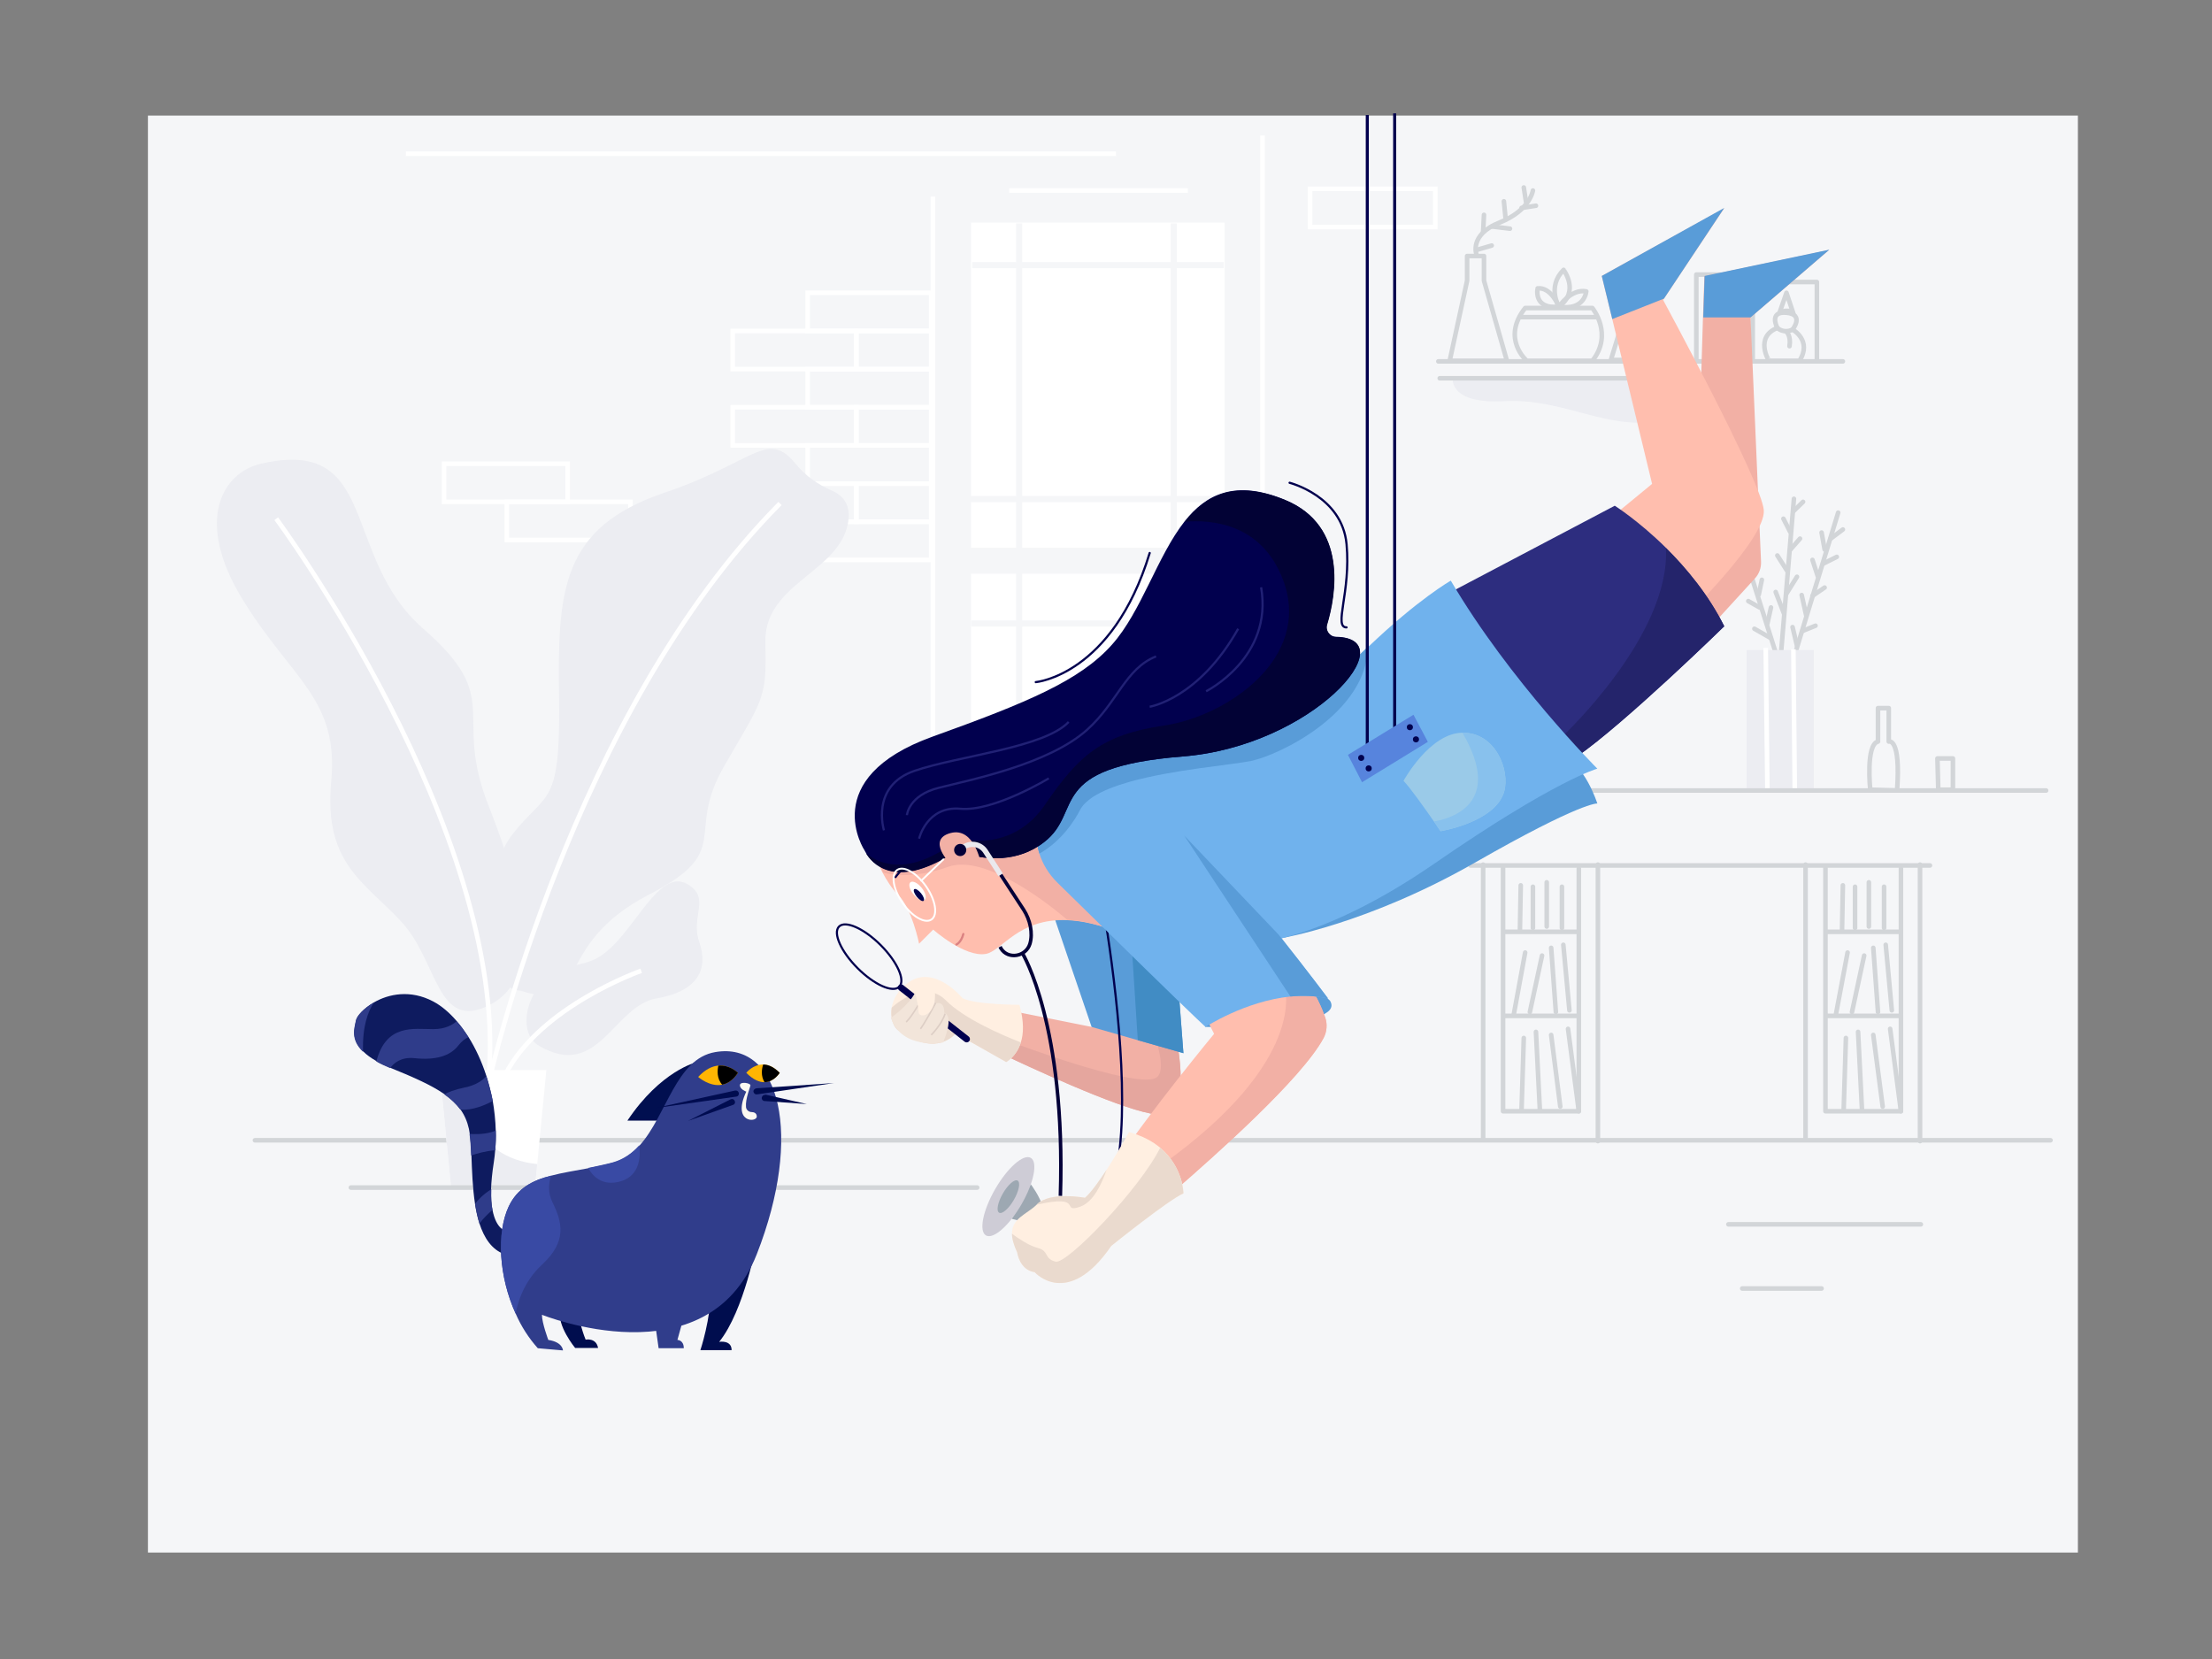 <?xml version="1.0" encoding="utf-8"?>
<!-- Generator: Adobe Illustrator 21.1.0, SVG Export Plug-In . SVG Version: 6.00 Build 0)  -->
<svg version="1.1" id="Слой_1" xmlns="http://www.w3.org/2000/svg" xmlns:xlink="http://www.w3.org/1999/xlink" x="0px" y="0px"
	 viewBox="0 0 800 600" style="enable-background:new 0 0 800 600;" xml:space="preserve">
<rect x="0" y="0" width="800" height="600" fill="#808080" stroke="none"/>
<style type="text/css">
	.st0{fill:#F5F6F8;}
	.st1{fill:none;stroke:#D2D5D8;stroke-width:1.657;stroke-linecap:round;stroke-linejoin:round;stroke-miterlimit:10;}
	.st2{fill:#FFFFFF;}
	.st3{fill:none;stroke:#FFFFFF;stroke-width:1.657;stroke-miterlimit:10;}
	.st4{fill:#ECEDF2;}
	.st5{fill:none;stroke:#D2D5D8;stroke-width:1.657;stroke-linecap:round;stroke-miterlimit:10;}
	.st6{fill:none;stroke:#F5F6F8;stroke-width:2.209;stroke-miterlimit:10;}
	.st7{fill:#0E1B5F;}
	.st8{fill:#010F50;}
	.st9{fill:#000D4E;}
	.st10{fill:#303D8B;}
	.st11{fill:#000C50;}
	.st12{fill:#FCF9F2;}
	.st13{fill:#FFB502;}
	.st14{fill:#2F3C8A;}
	.st15{fill:#394AA4;}
	.st16{fill:#F2B0A5;}
	.st17{fill:#FFBEAE;}
	.st18{fill:#2D2D7F;}
	.st19{fill:#24246B;}
	.st20{fill:#599CD8;}
	.st21{fill:#70B2ED;}
	.st22{fill:#E5A69E;}
	.st23{fill:#418CC4;}
	.st24{fill:none;stroke:#01004E;stroke-width:0.792;stroke-miterlimit:10;}
	.st25{fill:#01004E;}
	.st26{fill:none;stroke:#01004E;stroke-width:0.792;stroke-linecap:round;stroke-linejoin:round;stroke-miterlimit:10;}
	.st27{fill:none;stroke:#DB8282;stroke-width:0.792;stroke-linecap:round;stroke-miterlimit:10;}
	.st28{fill:#9DA8B2;}
	.st29{fill:#FFEFE1;}
	.st30{fill:#EADACE;}
	.st31{fill:none;stroke:#01004E;stroke-width:2.376;stroke-linecap:round;stroke-miterlimit:10;}
	.st32{fill:#F2E5DA;}
	.st33{fill:none;stroke:#DDCEC5;stroke-width:0.552;stroke-miterlimit:10;}
	.st34{fill:none;stroke:#01004E;stroke-width:0.769;stroke-linecap:round;stroke-linejoin:round;stroke-miterlimit:10;}
	.st35{fill:none;stroke:#01004E;stroke-width:0.762;stroke-miterlimit:10;}
	.st36{fill:#CECCD6;}
	.st37{fill:#9ACAE8;}
	.st38{fill:none;stroke:#01004E;stroke-width:1.105;stroke-miterlimit:10;}
	.st39{fill:#5784DD;}
	.st40{fill:#88C1ED;}
	.st41{fill:#020235;}
	.st42{fill:none;stroke:#212175;stroke-width:0.792;stroke-miterlimit:10;}
	.st43{fill:none;stroke:#FFFFFF;stroke-width:0.668;stroke-miterlimit:10;}
	.st44{fill:none;stroke:#FFFFFF;stroke-width:0.668;stroke-linecap:round;stroke-miterlimit:10;}
	.st45{fill:none;stroke:#030038;stroke-width:1.269;stroke-miterlimit:10;}
	.st46{fill:none;stroke:#EAE9EE;stroke-width:1.903;stroke-miterlimit:10;}
	.st47{fill:#030038;}
</style>
<g>
	<g>
		<rect x="53.5" y="41.8" class="st0" width="698" height="519.7"/>
		<line class="st1" x1="741.6" y1="412.4" x2="92.2" y2="412.4"/>
		<line class="st1" x1="625.1" y1="442.8" x2="694.7" y2="442.8"/>
		<line class="st1" x1="630.1" y1="466" x2="658.8" y2="466"/>
		<polygon class="st2" points="197.6,387 194.3,421 193.5,429.2 163.1,429.2 159,387 		"/>
		<line class="st1" x1="531.8" y1="313" x2="698" y2="313"/>
		<line class="st1" x1="653" y1="312.7" x2="653" y2="412.1"/>
		<line class="st1" x1="694.4" y1="312.7" x2="694.4" y2="412.7"/>
		<polyline class="st1" points="660.2,313.3 660.2,401.9 687.5,401.9 687.5,314.1 		"/>
		<line class="st1" x1="660.7" y1="337" x2="687.2" y2="337"/>
		<line class="st1" x1="660.7" y1="367.4" x2="687.2" y2="367.4"/>
		<line class="st1" x1="666.8" y1="401.1" x2="667.6" y2="375.4"/>
		<line class="st1" x1="673.4" y1="401.1" x2="672" y2="373.2"/>
		<line class="st1" x1="680.9" y1="400.2" x2="677.5" y2="374.3"/>
		<line class="st1" x1="687.5" y1="401.9" x2="683.6" y2="372.1"/>
		<line class="st1" x1="664" y1="366.8" x2="668.2" y2="344.5"/>
		<line class="st1" x1="669.8" y1="366" x2="674.2" y2="345.6"/>
		<line class="st1" x1="679.2" y1="366" x2="677.5" y2="342.8"/>
		<line class="st1" x1="684.2" y1="365.4" x2="682" y2="341.7"/>
		<rect x="292.1" y="105.9" class="st3" width="44.7" height="13.8"/>
		<rect x="265" y="119.7" class="st3" width="44.7" height="13.8"/>
		<rect x="292.1" y="133.5" class="st3" width="44.7" height="13.8"/>
		<rect x="265" y="147.3" class="st3" width="44.7" height="13.8"/>
		<rect x="292.1" y="161.1" class="st3" width="44.7" height="13.8"/>
		<rect x="265" y="174.9" class="st3" width="44.7" height="13.8"/>
		<rect x="292.1" y="188.7" class="st3" width="44.7" height="13.8"/>
		<rect x="160.6" y="167.7" class="st3" width="44.7" height="13.8"/>
		<rect x="183.3" y="181.5" class="st3" width="44.7" height="13.8"/>
		<line class="st1" x1="666.2" y1="336.5" x2="666.5" y2="320.2"/>
		<line class="st1" x1="670.9" y1="335.6" x2="670.9" y2="320.7"/>
		<line class="st1" x1="675.9" y1="335.1" x2="675.9" y2="319.1"/>
		<line class="st1" x1="681.4" y1="335.6" x2="681.4" y2="320.7"/>
		<g>
			<line class="st1" x1="642.8" y1="237.9" x2="628.4" y2="192.6"/>
			<line class="st1" x1="643.3" y1="246.2" x2="648.8" y2="180.4"/>
			<line class="st1" x1="644.4" y1="252.2" x2="664.8" y2="185.4"/>
			<line class="st1" x1="625.6" y1="198.1" x2="631.2" y2="201.4"/>
			<line class="st1" x1="633.9" y1="198.7" x2="633.1" y2="206.7"/>
			<line class="st1" x1="628.4" y1="206.4" x2="633.6" y2="210"/>
			<line class="st1" x1="637.2" y1="209.7" x2="636.1" y2="215"/>
			<line class="st1" x1="632.3" y1="217.4" x2="636.4" y2="219.7"/>
			<line class="st1" x1="640.5" y1="219.7" x2="639.2" y2="225.5"/>
			<line class="st1" x1="634.5" y1="227.4" x2="640.3" y2="230.7"/>
			<line class="st1" x1="642.2" y1="214.1" x2="645.2" y2="221.9"/>
			<line class="st1" x1="649.9" y1="208.6" x2="646.1" y2="214.7"/>
			<line class="st1" x1="646.3" y1="206.4" x2="642.8" y2="200.9"/>
			<line class="st1" x1="647.4" y1="198.9" x2="651" y2="194.8"/>
			<line class="st1" x1="647.4" y1="192.3" x2="645" y2="187.6"/>
			<line class="st1" x1="648.6" y1="184.9" x2="652.1" y2="181.5"/>
			<line class="st1" x1="649.9" y1="233.5" x2="648.3" y2="226.8"/>
			<line class="st1" x1="651.9" y1="228.2" x2="656.6" y2="226.3"/>
			<line class="st1" x1="653.2" y1="222.4" x2="651.6" y2="215.2"/>
			<line class="st1" x1="655.5" y1="215.5" x2="659.9" y2="212.5"/>
			<line class="st1" x1="657.4" y1="208.3" x2="655.5" y2="202.5"/>
			<line class="st1" x1="659.3" y1="203.9" x2="664.3" y2="201.4"/>
			<line class="st1" x1="659.9" y1="198.7" x2="658.8" y2="192.6"/>
			<line class="st1" x1="662.1" y1="194.8" x2="666.5" y2="191.5"/>
		</g>
		<path class="st1" d="M679.2,256.1h3.9v12.1c0,0,4.4-1.7,3,17.7l-9.7-0.3c0,0-1.7-16.3,2.8-17.4V256.1z"/>
		<polygon class="st1" points="700.7,274.3 701,285.6 706.3,285.6 706.3,274.3 		"/>
		<path class="st4" d="M525.4,136.8c0,0-1.4,9.4,18.5,8.3c19.9-1.1,34.2,8.8,51.9,7.7c17.7-1.1,30.4-9.4,29.8-15.7L525.4,136.8z"/>
		<polygon class="st1" points="530.6,92.6 530.6,101.5 524.3,130.5 545,130.5 536.7,101.5 536.7,92.6 		"/>
		<path class="st1" d="M534,92.1c0,0-2.8-7.2,8.3-11.6s12.1-11.6,12.1-11.6"/>
		<line class="st1" x1="534" y1="90.4" x2="539.5" y2="88.8"/>
		<line class="st5" x1="536.4" y1="83.8" x2="536.7" y2="77.7"/>
		<line class="st1" x1="539.5" y1="81.9" x2="546.1" y2="82.7"/>
		<line class="st1" x1="544.5" y1="78.8" x2="543.9" y2="72.8"/>
		<line class="st1" x1="550.3" y1="75.2" x2="555.5" y2="74.4"/>
		<line class="st1" x1="551.9" y1="73" x2="551.1" y2="67.8"/>
		<path class="st1" d="M551.6,111.4h24.3c0,0,7.7,9.4,0,19.1h-23.7C552.2,130.5,542.8,122.5,551.6,111.4z"/>
		<line class="st1" x1="549.7" y1="114.7" x2="577.3" y2="114.7"/>
		<path class="st1" d="M563.8,110.9c0,0-4.4-7.2,1.7-13.3C565.4,97.6,571.5,105.3,563.8,110.9z"/>
		<path class="st1" d="M563.8,110.9c0,0,4.4-6.6,9.9-5.5C573.7,105.3,573.2,112.5,563.8,110.9z"/>
		<path class="st1" d="M563.8,110.9c0,0-2.8-7.2-7.7-6.6C556.1,104.2,554.4,112,563.8,110.9z"/>
		<polygon class="st1" points="582.6,130.2 587,115.8 596.9,115.8 603,130.2 		"/>
		<line class="st1" x1="587.5" y1="118" x2="597.7" y2="118"/>
		<line class="st1" x1="593.6" y1="121.9" x2="599.1" y2="121.9"/>
		<line class="st1" x1="592.5" y1="126.9" x2="601.3" y2="126.9"/>
		<polyline class="st1" points="613.5,130.2 613.5,99.3 622.3,99.3 622.3,130.2 		"/>
		<polyline class="st1" points="622.9,115.3 628.4,115.3 628.4,130.2 		"/>
		<polyline class="st1" points="633.9,129.6 633.9,102 657.1,102 657.1,130.5 		"/>
		<path class="st1" d="M642.8,118.6c0,0-3.3-6.1,3.3-5.5c6.6,0.6,2.2,6.1,2.2,6.1s7.2,3.9,2.5,11.3h-11
			C639.7,130.5,634.5,121.9,642.8,118.6z"/>
		<path class="st1" d="M642.8,118.6c0,0,2.2,2.2,5.5,0.6"/>
		<path class="st1" d="M646.1,120c0,0,1.7,1.4,1.1,5.2"/>
		<path class="st1" d="M643.6,113.1l2.5-7.2l2.5,7.5C648.6,113.3,647.2,111.4,643.6,113.1z"/>
		<rect x="473.8" y="68.3" class="st3" width="45.3" height="13.8"/>
		<rect x="351.2" y="80.5" class="st2" width="91.7" height="117.6"/>
		<rect x="351.2" y="207.5" class="st2" width="91.7" height="117.6"/>
		<line class="st6" x1="368.6" y1="80.8" x2="368.6" y2="325.2"/>
		<line class="st6" x1="424.5" y1="80.8" x2="424.5" y2="324.5"/>
		<line class="st6" x1="351.6" y1="95.9" x2="442.6" y2="95.9"/>
		<line class="st6" x1="350.9" y1="180.5" x2="442.6" y2="180.5"/>
		<line class="st6" x1="351.3" y1="225.5" x2="442.2" y2="225.5"/>
		<line class="st6" x1="351.3" y1="309.4" x2="442.9" y2="309.4"/>
		<line class="st3" x1="456.6" y1="49" x2="456.6" y2="325.1"/>
		<line class="st3" x1="337.4" y1="71.1" x2="337.4" y2="325.1"/>
		<line class="st3" x1="365" y1="68.9" x2="429.6" y2="68.9"/>
		<line class="st3" x1="146.8" y1="55.6" x2="403.6" y2="55.6"/>
		<rect x="309.7" y="119.7" class="st3" width="27.1" height="13.8"/>
		<rect x="309.7" y="147.3" class="st3" width="27.1" height="13.8"/>
		<rect x="309.7" y="174.9" class="st3" width="27.1" height="13.8"/>
		<line class="st1" x1="520.7" y1="136.8" x2="626.7" y2="136.8"/>
		<line class="st1" x1="520.2" y1="130.7" x2="666.5" y2="130.7"/>
		<path class="st4" d="M94.4,167.7c-13.9,3.2-24.3,20.4-6.6,49.2s34.8,35.9,32,65.7c-2.8,29.8,12.1,36.4,25.4,50.8
			c13.3,14.4,12.7,39.8,31.8,30.1c19.1-9.7,13-38.4-0.3-72.1c-13.3-33.7,6.1-38.1-23.7-64.1S137.4,157.8,94.4,167.7z"/>
		<path class="st4" d="M188.3,358.3c0,0-9.9,0-6.6-13.3s-8.3-28.2,3.9-43.6s17.1-9.4,16.6-48.6c-0.6-39.2,0.6-61.9,38.1-74.6
			c32.3-10.9,37.2-23.1,47.5-10.4c3.5,4.3,8.1,7.5,13.2,9.7c4,1.8,7.7,5.6,5.1,14c-5,16-29.8,20.4-29.3,40.9s-0.6,19.9-14.9,44.7
			c-14.4,24.9,3.9,30.4-27.1,46.4C198.5,342.2,213.7,366.6,188.3,358.3z"/>
		<path class="st4" d="M194.9,378.2c-7.7-4.5-5-19.3,4.4-25.4c9.4-6.1,13.8-1.7,23.2-11.6c9.4-9.9,17.1-26.5,26-21.5
			c8.8,5,1.1,11.6,4.4,21c3.3,9.4,0,17.7-15.5,20.4C221.9,363.8,216.4,390.9,194.9,378.2z"/>
		<path class="st3" d="M177.2,389.7c0,0,29.8-132,104.9-207.6"/>
		<path class="st3" d="M99.9,187.6c0,0,83.4,112.7,77,200.2"/>
		<path class="st3" d="M231.9,351.1c0,0-36.4,12.7-49.2,37.6"/>
		<line class="st1" x1="536.4" y1="312.7" x2="536.4" y2="412.1"/>
		<line class="st1" x1="577.9" y1="312.7" x2="577.9" y2="412.7"/>
		<polyline class="st1" points="543.6,313.3 543.6,401.9 571,401.9 571,314.1 		"/>
		<line class="st1" x1="544.2" y1="337" x2="570.7" y2="337"/>
		<line class="st1" x1="544.2" y1="367.4" x2="570.7" y2="367.4"/>
		<line class="st1" x1="550.3" y1="401.1" x2="551.1" y2="375.4"/>
		<line class="st1" x1="556.9" y1="401.1" x2="555.5" y2="373.2"/>
		<line class="st1" x1="564.3" y1="400.2" x2="561" y2="374.3"/>
		<line class="st1" x1="571" y1="401.9" x2="567.1" y2="372.1"/>
		<line class="st1" x1="547.5" y1="366.8" x2="551.6" y2="344.5"/>
		<line class="st1" x1="553.3" y1="366" x2="557.7" y2="345.6"/>
		<line class="st1" x1="562.7" y1="366" x2="561" y2="342.8"/>
		<line class="st1" x1="567.6" y1="365.4" x2="565.4" y2="341.7"/>
		<line class="st1" x1="549.7" y1="336.5" x2="550" y2="320.2"/>
		<line class="st1" x1="554.4" y1="335.6" x2="554.4" y2="320.7"/>
		<line class="st1" x1="559.4" y1="335.1" x2="559.4" y2="319.1"/>
		<line class="st1" x1="564.9" y1="335.6" x2="564.9" y2="320.7"/>
		<rect x="631.7" y="235.1" class="st4" width="24.3" height="50.5"/>
		<line class="st3" x1="638.6" y1="234.3" x2="639.2" y2="285.1"/>
		<line class="st3" x1="648.6" y1="234.8" x2="649.1" y2="285.1"/>
		<line class="st1" x1="457.8" y1="285.9" x2="740" y2="285.9"/>
		<path class="st4" d="M194.3,421l-0.8,8.2h-30.4L159,387h6.8C166.5,396.2,170.7,418.7,194.3,421z"/>
		<line class="st1" x1="353.4" y1="429.5" x2="126.9" y2="429.5"/>
	</g>
	<g>
		<path class="st7" d="M182.4,453.6c-4.6-1.7-7.3-5.9-9-11.1c-0.7-2.2-1.2-4.6-1.6-7.1c-0.9-5.8-1.1-12.1-1.3-17.5
			c-0.1-3-0.3-5.6-0.6-7.8c-0.1-0.6-0.2-1.2-0.3-1.8c-0.6-2.7-1.6-5-3.1-7.1c-1.5-2-3.4-3.8-5.8-5.5c-4.6-3.2-10.9-6-19-9.3
			c-0.2-0.1-0.3-0.1-0.5-0.2c-1.9-0.8-3.6-1.6-5-2.4c-2.1-1.2-3.6-2.3-4.8-3.5c-4.7-4.5-3.1-8.6-2.6-11.3c0.3-1.6,2.8-4.4,6.5-6.5
			c5.2-3,13.1-4.7,21.4-0.3c3,1.6,5.8,4,8.4,7c1.5,1.7,2.9,3.7,4.3,5.8c2.6,4.1,4.8,8.9,6.5,14.1c0.9,2.9,1.7,5.9,2.3,9
			c0.6,3.5,1,7.1,1.1,10.8c0.1,2.3,0,4.7-0.2,7c-0.1,1.5-0.3,3-0.5,4.4c-0.6,3.8-0.9,7-1,9.7c-0.1,3.1,0.1,5.6,0.5,7.5
			c1.4,7.4,5,7.7,5,7.7S196.7,458.9,182.4,453.6z"/>
		<path class="st8" d="M251.8,384.2c0,0-12.8,3-24.9,21.1H242L251.8,384.2z"/>
		<path class="st9" d="M273.7,449.1c0,0-4.5,24.9-13.6,36.2c0,0,4.5-0.8,4.5,3h-11.3c0,0,3.8-11.3,3.8-21.9S273.7,449.1,273.7,449.1
			z"/>
		<path class="st9" d="M209.5,477c0,0,0.8,3.8,2.3,7.5c0,0,3.8-0.8,4.5,3H208c0,0-6.8-8.3-5.3-13.6S209.5,477,209.5,477z"/>
		<path class="st10" d="M273.7,453.6c-18.1,46-77.7,21.9-77.7,21.9c0,3,2.3,9.1,2.3,9.1c5.3,0.8,5.3,3.8,5.3,3.8l-9.1-0.8
			c-3.3-3.7-6-7.9-8-12.5c-6.1-13.4-7-29.2-2.5-38.8c3.1-6.5,8.5-9.4,15.3-11.1c4.1-1.1,8.7-1.8,13.5-2.7c2.9-0.6,5.9-1.2,8.9-2
			c3.9-1.1,7-3.3,9.6-6.2c9.9-11,13.1-31.4,27.4-33.8C282,376.5,290.6,410.5,273.7,453.6z"/>
		<path class="st10" d="M247.3,476.3l-2.3,8.3c0,0,2.3,0,2.3,3h-9.1l-1.5-10.6L247.3,476.3z"/>
		<g>
			<path class="st11" d="M266.3,396.6l-29.6,4.2l29.2-6.4c0.6-0.1,1.2,0.3,1.3,0.9S267,396.5,266.3,396.6
				C266.4,396.6,266.4,396.6,266.3,396.6z"/>
		</g>
		<g>
			<path class="st11" d="M265.1,399.6l-16.3,5.8l15.4-7.8c0.6-0.3,1.2-0.1,1.5,0.5s0.1,1.2-0.5,1.5
				C265.2,399.5,265.1,399.6,265.1,399.6z"/>
		</g>
		<g>
			<path class="st11" d="M273.6,393.6l28-1.9l-27.8,4.1c-0.6,0.1-1.2-0.3-1.3-1C272.4,394.3,272.9,393.7,273.6,393.6
				C273.5,393.6,273.5,393.6,273.6,393.6z"/>
		</g>
		<g>
			<path class="st11" d="M276.9,395.9l14.9,3.4l-15.3-1.1c-0.6,0-1.1-0.6-1-1.2s0.6-1.1,1.2-1C276.8,395.9,276.8,395.9,276.9,395.9z
				"/>
		</g>
		<path class="st12" d="M269.9,394.8c0,0-2.3-0.8-2.3-2.3s3.8-0.8,3.8,0c0,0.6-1.9,4.9-1.6,7.9c0.1,1,1,1.8,2.1,1.8
			c0.8,0,1.8,0.4,1.8,1.6C273.7,406.1,264.6,406.1,269.9,394.8z"/>
		<path class="st13" d="M282,388c0,0-2,3.3-5.5,3.4c-1.8,0-4-0.8-6.6-3.4c0,0,2.4-3.1,6.2-3C277.8,385,279.8,385.8,282,388z"/>
		<path class="st13" d="M266.9,388c-1.8,2.7-3.8,3.9-5.7,4.3c-4.5,0.9-8.7-2.8-8.7-2.8c2.6-2.8,5.1-3.9,7.2-4.1
			C263.9,385,266.9,388,266.9,388z"/>
		<path d="M266.9,388c-1.8,2.7-3.8,3.9-5.7,4.3c-2-2.2-1.8-5.2-1.4-6.9C263.9,385,266.9,388,266.9,388z"/>
		<path d="M282,388c0,0-2,3.3-5.5,3.4c-1.4-2.3-1-4.8-0.5-6.4C277.8,385,279.8,385.8,282,388z"/>
		<path class="st14" d="M178.1,437.6c-1.4,1.2-3.2,2.9-4.7,4.9c-0.7-2.2-1.2-4.6-1.6-7.1c1.1-1.5,3-3.5,5.9-5.3
			C177.6,433.2,177.7,435.7,178.1,437.6z"/>
		<path class="st14" d="M179.1,416c-3.6,0.3-6.7,1.2-8.7,1.9c-0.1-3-0.3-5.6-0.6-7.8c4.6,0.3,7.6-0.4,9.5-1.2
			C179.4,411.3,179.3,413.6,179.1,416z"/>
		<path class="st14" d="M178.2,398.2c-2.6,1.4-7.4,3.5-11.7,3.1c-1.5-2-3.4-3.8-5.8-5.5c1.3-0.8,3.6-1.7,7.4-2.5
			c3.9-0.8,6.4-2.5,7.8-4.1C176.8,392.1,177.6,395.1,178.2,398.2z"/>
		<path class="st14" d="M169.4,375.1c-1.1,0.5-2.4,1.4-3.7,3.1c-3,3.8-8.3,5.3-15.8,4.5c-4.9-0.5-7.5,1.8-8.8,3.6
			c-1.9-0.8-3.6-1.6-5-2.4c3.6-13.7,13.4-11.7,20.6-11.7c4.4,0,7-1.6,8.4-2.8C166.7,371,168.1,373,169.4,375.1z"/>
		<path class="st14" d="M131.3,380.4c-4.7-4.5-3.1-8.6-2.6-11.3c0.3-1.6,2.8-4.4,6.5-6.5C133.1,365.8,131,371.2,131.3,380.4z"/>
		<path class="st15" d="M196,457.4c-6.7,6.2-8.9,14.1-9.5,17.7c-6.1-13.4-7-29.2-2.5-38.8c3.1-6.5,8.5-9.4,15.3-11.1
			c-0.9,2.7-1.2,6.2,0.5,9.6C203.5,442.3,205,449.1,196,457.4z"/>
		<path class="st15" d="M224.6,427.2c-6.9,2.1-10.4-2.1-11.9-4.8c2.9-0.6,5.9-1.2,8.9-2c3.9-1.1,7-3.3,9.6-6.2
			C231.7,418.1,231.5,425.1,224.6,427.2z"/>
	</g>
	<path class="st16" d="M633.1,114.8l3.8,88.3c0.1,2.3-0.7,4.5-2.3,6.2l-15,16.4l-21.4-16.6l16.6-57.8l1.1-36.4l0.5-15l45.1-9.5
		L633.1,114.8z"/>
	<path class="st17" d="M637.9,184.5c0.8,10.3-28.5,38.8-28.5,38.8L584,186.1l13.5-11.1l-14.4-59.6l-3.8-15.6l44.3-24.5L601.8,108
		l-0.3,0.5C601.5,108.5,637.1,174.2,637.9,184.5z"/>
	<path class="st18" d="M623.6,226.5c0,0-35.8,35-53.4,47.2c-0.2,0.1-0.3,0.2-0.5,0.3c-17.4,11.9-45.9-59.4-45.9-59.4
		s46.7-24.6,60.2-31.7c0,0,8.7,5.5,18.6,15.3C609.9,205.5,617.9,215.1,623.6,226.5z"/>
	<path class="st19" d="M623.6,226.5c0,0-35.8,35-53.4,47.2l-5.1-7.4c0,0,39.1-36.5,37.4-68.1C609.9,205.5,617.9,215.1,623.6,226.5z"
		/>
	<path class="st20" d="M463.4,339.3c0,0,31.2-5.1,70-27.3c38.8-22.2,44.3-21.4,44.3-21.4s-4.8-15-12.7-16.6
		C557.1,272.4,464.7,319.9,463.4,339.3z"/>
	<path class="st21" d="M577.7,278c0,0-15,4-58.6,34.1c-25,17.3-44.1,24.4-55.7,27.3c-8.6,2.1-13.2,2-13.2,2l-54.9-53.1l-8.5-8.2
		l-9.4-9.1l102.9-22.2c5.2-5.6,10-10.5,14.5-14.8c18.2-17.4,29.9-24,29.9-24C546,246.3,577.7,278,577.7,278z"/>
	<path class="st16" d="M420.1,403.1c-8.4,0.6-38.3-12.8-55-20.6c-6.9-3.2-11.5-5.5-11.5-5.5l1.6-13.5l39.6,7.9l22.2,1.2l7.9,0.4
		C424.9,373,432,402.3,420.1,403.1z"/>
	<path class="st22" d="M420.1,403.1c-8.4,0.6-38.3-12.8-55-20.6l1.8-5.2c0,0,42.5,16,50.8,12.7c3.7-1.5,2.1-9.2-0.7-17.4l7.9,0.4
		C424.9,373,432,402.3,420.1,403.1z"/>
	<path class="st20" d="M435.9,371.4c0,0,51.5,0.8,45.1-9.5L470,351.6l-34.1,12.7V371.4z"/>
	<path class="st17" d="M478.7,375.4c-7.8,14.6-39.1,42.4-54.2,55.5c-5.1,4.4-8.3,7.1-8.3,7.1l-12.7-17.4
		c12.7-19,35.6-46.7,35.6-46.7l-3.2-6.3c0,0,23-26.9,32.5-17.4c1.3,1.3,2.5,2.7,3.5,4c4,5.2,6.2,10.5,7.4,13.9
		C480.1,370.4,479.9,373.1,478.7,375.4z"/>
	<polygon class="st20" points="428,380.9 411.5,376.2 394.8,371.4 379.7,327.1 424.9,339.7 425.5,348.1 	"/>
	<path class="st17" d="M405.1,337.4c-7.6-3.1-13.9-4.4-19.1-4.6c-17.7-0.8-23.7,11.2-29.5,12.2c-7.6,1.3-19-8.8-19-8.8l-5.1,5.1
		c0,0-2.5-12.6-7.6-17.7c-2.4-2.4-4.2-5.4-5.5-7.8c-0.3-0.6-0.6-1.1-0.8-1.6c-0.9-1.9-1.3-3.2-1.3-3.2l3.4-1.5l32.9-14.6l9.2-4.1
		l0.9,1L405.1,337.4z"/>
	<path class="st16" d="M319.4,315.6c3.1,0.8,11.5,2.2,23.5-2.1c13.9-5,38.4,15.1,43.1,19.2c5.2,0.2,11.5,1.6,19.1,4.6l-41.4-45.8
		l-10,3.1l-30.6,9.5l-2.3,5.1l-2.1,4.7L319.4,315.6z"/>
	<path class="st16" d="M478.7,375.4c-7.8,14.6-39.1,42.4-54.2,55.5l-4.6-9.4c53.6-38.1,44.7-64.6,44.7-64.6l7.3-2.8
		c4,5.2,6.2,10.5,7.4,13.9C480.1,370.4,479.9,373.1,478.7,375.4z"/>
	<polygon class="st23" points="428,380.9 411.5,376.2 409.4,343.6 425.5,348.1 	"/>
	<path class="st24" d="M396.8,315.6c0,0,28.5,143.3-15.8,127.5"/>
	<path class="st21" d="M480.3,361.1c-4.6-1-9.2-1.1-13.6-0.7c-16.5,1.7-30.7,11-30.7,11c-5-4.5-35.8-34.7-53.7-52.3
		c-3-3-5.2-6.6-6.4-10.4c-2.8-8.9-0.7-19.1,6.7-25.8c1.4-1.3,2.8-2.3,4.2-3c7.1-3.8,14.6-1.5,21.9,2.7c3.9,2.3,7.8,5.1,11.4,7.9
		c9.6,7.3,28.2,29.7,42.2,47.3l0,0c0.3,0.4,0.7,0.9,1,1.3C473.1,351.5,480.3,361.1,480.3,361.1z"/>
	<path class="st20" d="M494.7,233.9c-0.3,23.9-31.8,39.1-42.2,41.3c-6.8,1.4-28,3.1-43.8,7.5c-5.3,1.5-10,3.3-13.4,5.5
		c-2.1,1.4-3.7,2.9-4.6,4.6c-5.2,9.9-12,14.4-14.8,15.9c-2.8-8.9-0.7-19.1,6.7-25.8c1.4-1.3,2.8-2.3,4.2-3l-9.4-9.1l102.9-22.2
		C485.4,243,490.3,238.1,494.7,233.9z"/>
	<path class="st25" d="M427.6,273.6c-49.9,4-35.6,19.8-49.9,30.9c-9.8,7.7-21.2,6.2-27.3,4.6c-2.7-0.7-4.4-1.5-4.4-1.5
		c-0.5,0.3-1,0.7-1.5,1c-21.3,13.5-29.4,3.1-31.3-0.1c-0.3-0.5-0.5-0.9-0.5-0.9s-17.4-26.1,24.6-41.2c33.9-12.2,53.3-20.2,64.9-33.3
		c10.6-11.9,16.3-31.9,26.2-44.5c7.9-10,18.5-15.2,36.4-7.8c22.7,9.4,18.3,34.4,15.1,45c-0.7,2.2,1,4.5,3.3,4.5
		C508.5,230.8,474.8,269.9,427.6,273.6z"/>
	<path class="st26" d="M374.6,246.7c0,0,27.7-2.4,41.2-46.7"/>
	<path class="st26" d="M466.4,174.6c0,0,19,4.8,20.6,22.2s-4.8,30.1,0,30.1"/>
	<path class="st27" d="M345.9,341.6c0,0,1.7-0.7,2.5-3.8"/>
	<path class="st28" d="M372.8,428.3c0,0,13.8,18.1-6.9,12.5L372.8,428.3z"/>
	<path class="st29" d="M369.2,377c-1.6,5.2-5.3,7.1-5.3,7.1l-18.2-10.3c-8.7,8.7-19.8-0.8-19.8-0.8c-1.9,0-4.2-3.9-3.4-8.6
		c0.5-2.9,2.1-6.1,5.8-8.9c9.5-7.1,19.8,5.5,19.8,5.5c4.7,2.4,20.6,2.4,20.6,2.4C370.4,369.5,370.2,373.9,369.2,377z"/>
	<path class="st30" d="M369.2,377c-1.6,5.2-5.3,7.1-5.3,7.1l-18.2-10.3c-8.7,8.7-19.8-0.8-19.8-0.8c-1.9,0-4.2-3.9-3.4-8.6
		c3.4-3,12.6-9.6,19.6-2.6C348.6,368.4,362.5,374.4,369.2,377z"/>
	<line class="st31" x1="325.9" y1="357.2" x2="349.6" y2="375.8"/>
	<path class="st32" d="M322.2,368.1c0,0,6.5-4.5,8.9-9.3c0,0,6.3-1.5,7.1,4.2c0,0,3.3-1.6,3.3,3.3c0,0,3.8,0.6-0.4,10.7
		C341.1,377,326.2,379.9,322.2,368.1z"/>
	<polygon class="st20" points="623.6,75.2 601.8,108 583.1,115.4 579.3,99.8 	"/>
	<polygon class="st20" points="661.6,90.3 633.1,114.8 616,114.8 616.5,99.8 	"/>
	<path class="st33" d="M327.7,369.6c0,0,1.1-0.6,4.4-6.1"/>
	
		<ellipse transform="matrix(0.777 -0.629 0.629 0.777 -128.904 280.597)" class="st2" cx="332" cy="322.4" rx="1.9" ry="4.1"/>
	
		<ellipse transform="matrix(0.777 -0.629 0.629 0.777 -129.683 281.252)" class="st25" cx="332.5" cy="323.8" rx="1" ry="2.7"/>
	<path class="st34" d="M323.9,317.2c0,0,1.6-2.4,4-4"/>
	
		<ellipse transform="matrix(0.707 -0.707 0.707 0.707 -152.564 323.643)" class="st35" cx="314.4" cy="346" rx="5.9" ry="15.4"/>
	<ellipse transform="matrix(0.5 -0.866 0.866 0.5 -192.464 532.213)" class="st36" cx="364.7" cy="432.8" rx="16.2" ry="5.5"/>
	<ellipse transform="matrix(0.5 -0.866 0.866 0.5 -192.464 532.213)" class="st28" cx="364.7" cy="432.8" rx="6.7" ry="2.3"/>
	<path class="st29" d="M428,431.6c-5.5,2.4-26.1,19-26.1,19c-15.8,23-27.7,9.5-27.7,9.5c-5.5-0.8-6.3-7.1-6.3-7.1
		c-1.3-2.8-1.9-5-1.9-6.8c-0.1-5.6,5.3-7,8.9-10.5c0,0,0.1-0.1,0.1-0.1c4.7-4.8,17.4-2.4,17.4-2.4c2.2-1.9,5-5.9,7.8-10.1
		c4.3-6.6,8.1-13.7,8.1-13.7c4.9,1.4,8.6,3.4,11.3,5.7C428,422.2,428,431.6,428,431.6z"/>
	<path class="st37" d="M544,286.3c-3.2,11.1-23,14.3-23,14.3s-1-1.4-2.4-3.5c-3.2-4.6-8.8-12.5-11-14.7c0,0,9.5-17.4,21.4-17.4h0
		C540.9,264.9,546.2,278.6,544,286.3z"/>
	<line class="st38" x1="494.5" y1="41.6" x2="494.5" y2="281.2"/>
	<line class="st38" x1="504.4" y1="41" x2="504.4" y2="268.8"/>
	<polygon class="st39" points="487.5,273 511.2,258.5 516.4,268.3 492.6,282.9 	"/>
	<circle class="st25" cx="509.9" cy="263" r="1.1"/>
	<circle class="st25" cx="492.3" cy="274.1" r="1.1"/>
	<circle class="st25" cx="495" cy="277.9" r="1.1"/>
	<circle class="st25" cx="512.1" cy="267.4" r="1.1"/>
	<path class="st30" d="M428,431.6c-5.5,2.4-26.1,19-26.1,19c-15.8,23-27.7,9.5-27.7,9.5c-5.5-0.8-6.3-7.1-6.3-7.1
		c-1.3-2.8-1.9-5-1.9-6.8c2,1.5,6.1,4.3,9.2,5.1c4.4,1.1,2.2,3.9,6.6,5c4.1,1,30.5-26.4,37.8-41.2C428,422.2,428,431.6,428,431.6z"
		/>
	<path class="st30" d="M400.2,423.1c-1.7,4.9-4.7,11.6-9.5,13.3c-7.4,2.6,1.8-4.7-15.8-0.7c0,0,0.1-0.1,0.1-0.1
		c4.7-4.8,17.4-2.4,17.4-2.4C394.6,431.3,397.4,427.3,400.2,423.1z"/>
	<path class="st33" d="M332.9,372.1c0,0,1.7-2.2,5.5-9.4"/>
	<path class="st33" d="M336.8,374.3c0,0,3.9-3.9,5-7.7"/>
	<path class="st29" d="M329.8,354.8c0,0,2.4,7.9,2.4,11.1s8.7,1.2,5.1-11.7C337.4,354.2,334.6,353.2,329.8,354.8z"/>
	<path class="st20" d="M480.3,361.1c-4.6-1-9.2-1.1-13.6-0.7l-38.4-58.2l34.1,35.8l0,0C472.6,350.8,480.3,361.1,480.3,361.1z"/>
	<path class="st40" d="M544,286.3c-3.2,11.1-23,14.3-23,14.3s-1-1.4-2.4-3.5c5.8-1,25.5-6.2,10.3-32.1h0
		C540.9,264.9,546.2,278.6,544,286.3z"/>
	<path class="st41" d="M344.5,308.7c-21.3,13.5-29.4,3.1-31.3-0.1c5.2,4.2,14.8,7.6,29.9-2.5L344.5,308.7z"/>
	<path class="st41" d="M427.6,273.6c-49.9,4-35.6,19.8-49.9,30.9c-9.8,7.7-21.2,6.2-27.3,4.6l-3.4-5.8c0.4,0.1,18.9,5.3,30.9-12.2
		c12.1-17.7,20.4-25.4,43.1-28.7c22.6-3.3,53.6-24.3,43.1-52.5c-7.8-20.9-26.4-22-35.6-21.2c7.9-10,18.5-15.2,36.4-7.8
		c22.7,9.4,18.3,34.4,15.1,45c-0.7,2.2,1,4.5,3.3,4.5C508.5,230.8,474.8,269.9,427.6,273.6z"/>
	<path class="st16" d="M343.7,312.4c0,0-8.7-8.7,0-11.1c8.7-2.4,11.1,11.1,11.1,11.1H343.7z"/>
	<path class="st42" d="M319.7,300.3c0,0-5-16,11-21.5c16-5.5,46.9-8.3,55.8-17.7"/>
	<path class="st42" d="M328,294.8c0,0,0.6-7.2,11.6-9.9c11-2.8,39.6-8.4,53.6-21c11-9.9,13.8-22.1,24.9-26.5"/>
	<path class="st42" d="M332.4,303.3c0,0,2.8-11.9,14.9-10.8c12.1,1.1,32-11,32-11"/>
	<path class="st42" d="M436.2,250c0,0,24.3-12.1,19.9-37.6"/>
	<path class="st42" d="M415.8,255.6c0,0,17.7-2.8,32-28.2"/>
	
		<ellipse transform="matrix(0.822 -0.569 0.569 0.822 -125.412 245.732)" class="st43" cx="330.8" cy="323.7" rx="5.2" ry="10.9"/>
	<line class="st44" x1="333.2" y1="318.5" x2="341.2" y2="310.8"/>
	<g>
		<path class="st45" d="M348.6,306.3c2.6-1.7,6.1-1,7.8,1.6l13.8,21.1c2.4,3.7,3.4,8.5,2.3,12.3c-1.4,4.7-7.9,5.9-10.5,1.7
			c-0.1-0.2-0.2-0.4-0.3-0.6"/>
		<path class="st46" d="M348.6,306.3c2.6-1.7,6.1-1,7.8,1.6l5.5,8.5"/>
		
			<ellipse transform="matrix(0.837 -0.547 0.547 0.837 -111.625 240.007)" class="st47" cx="347.3" cy="307.5" rx="2.2" ry="2.2"/>
		<path class="st45" d="M369.8,344.8c0,0,15.7,25.7,13.7,87.7"/>
	</g>
</g>
</svg>
